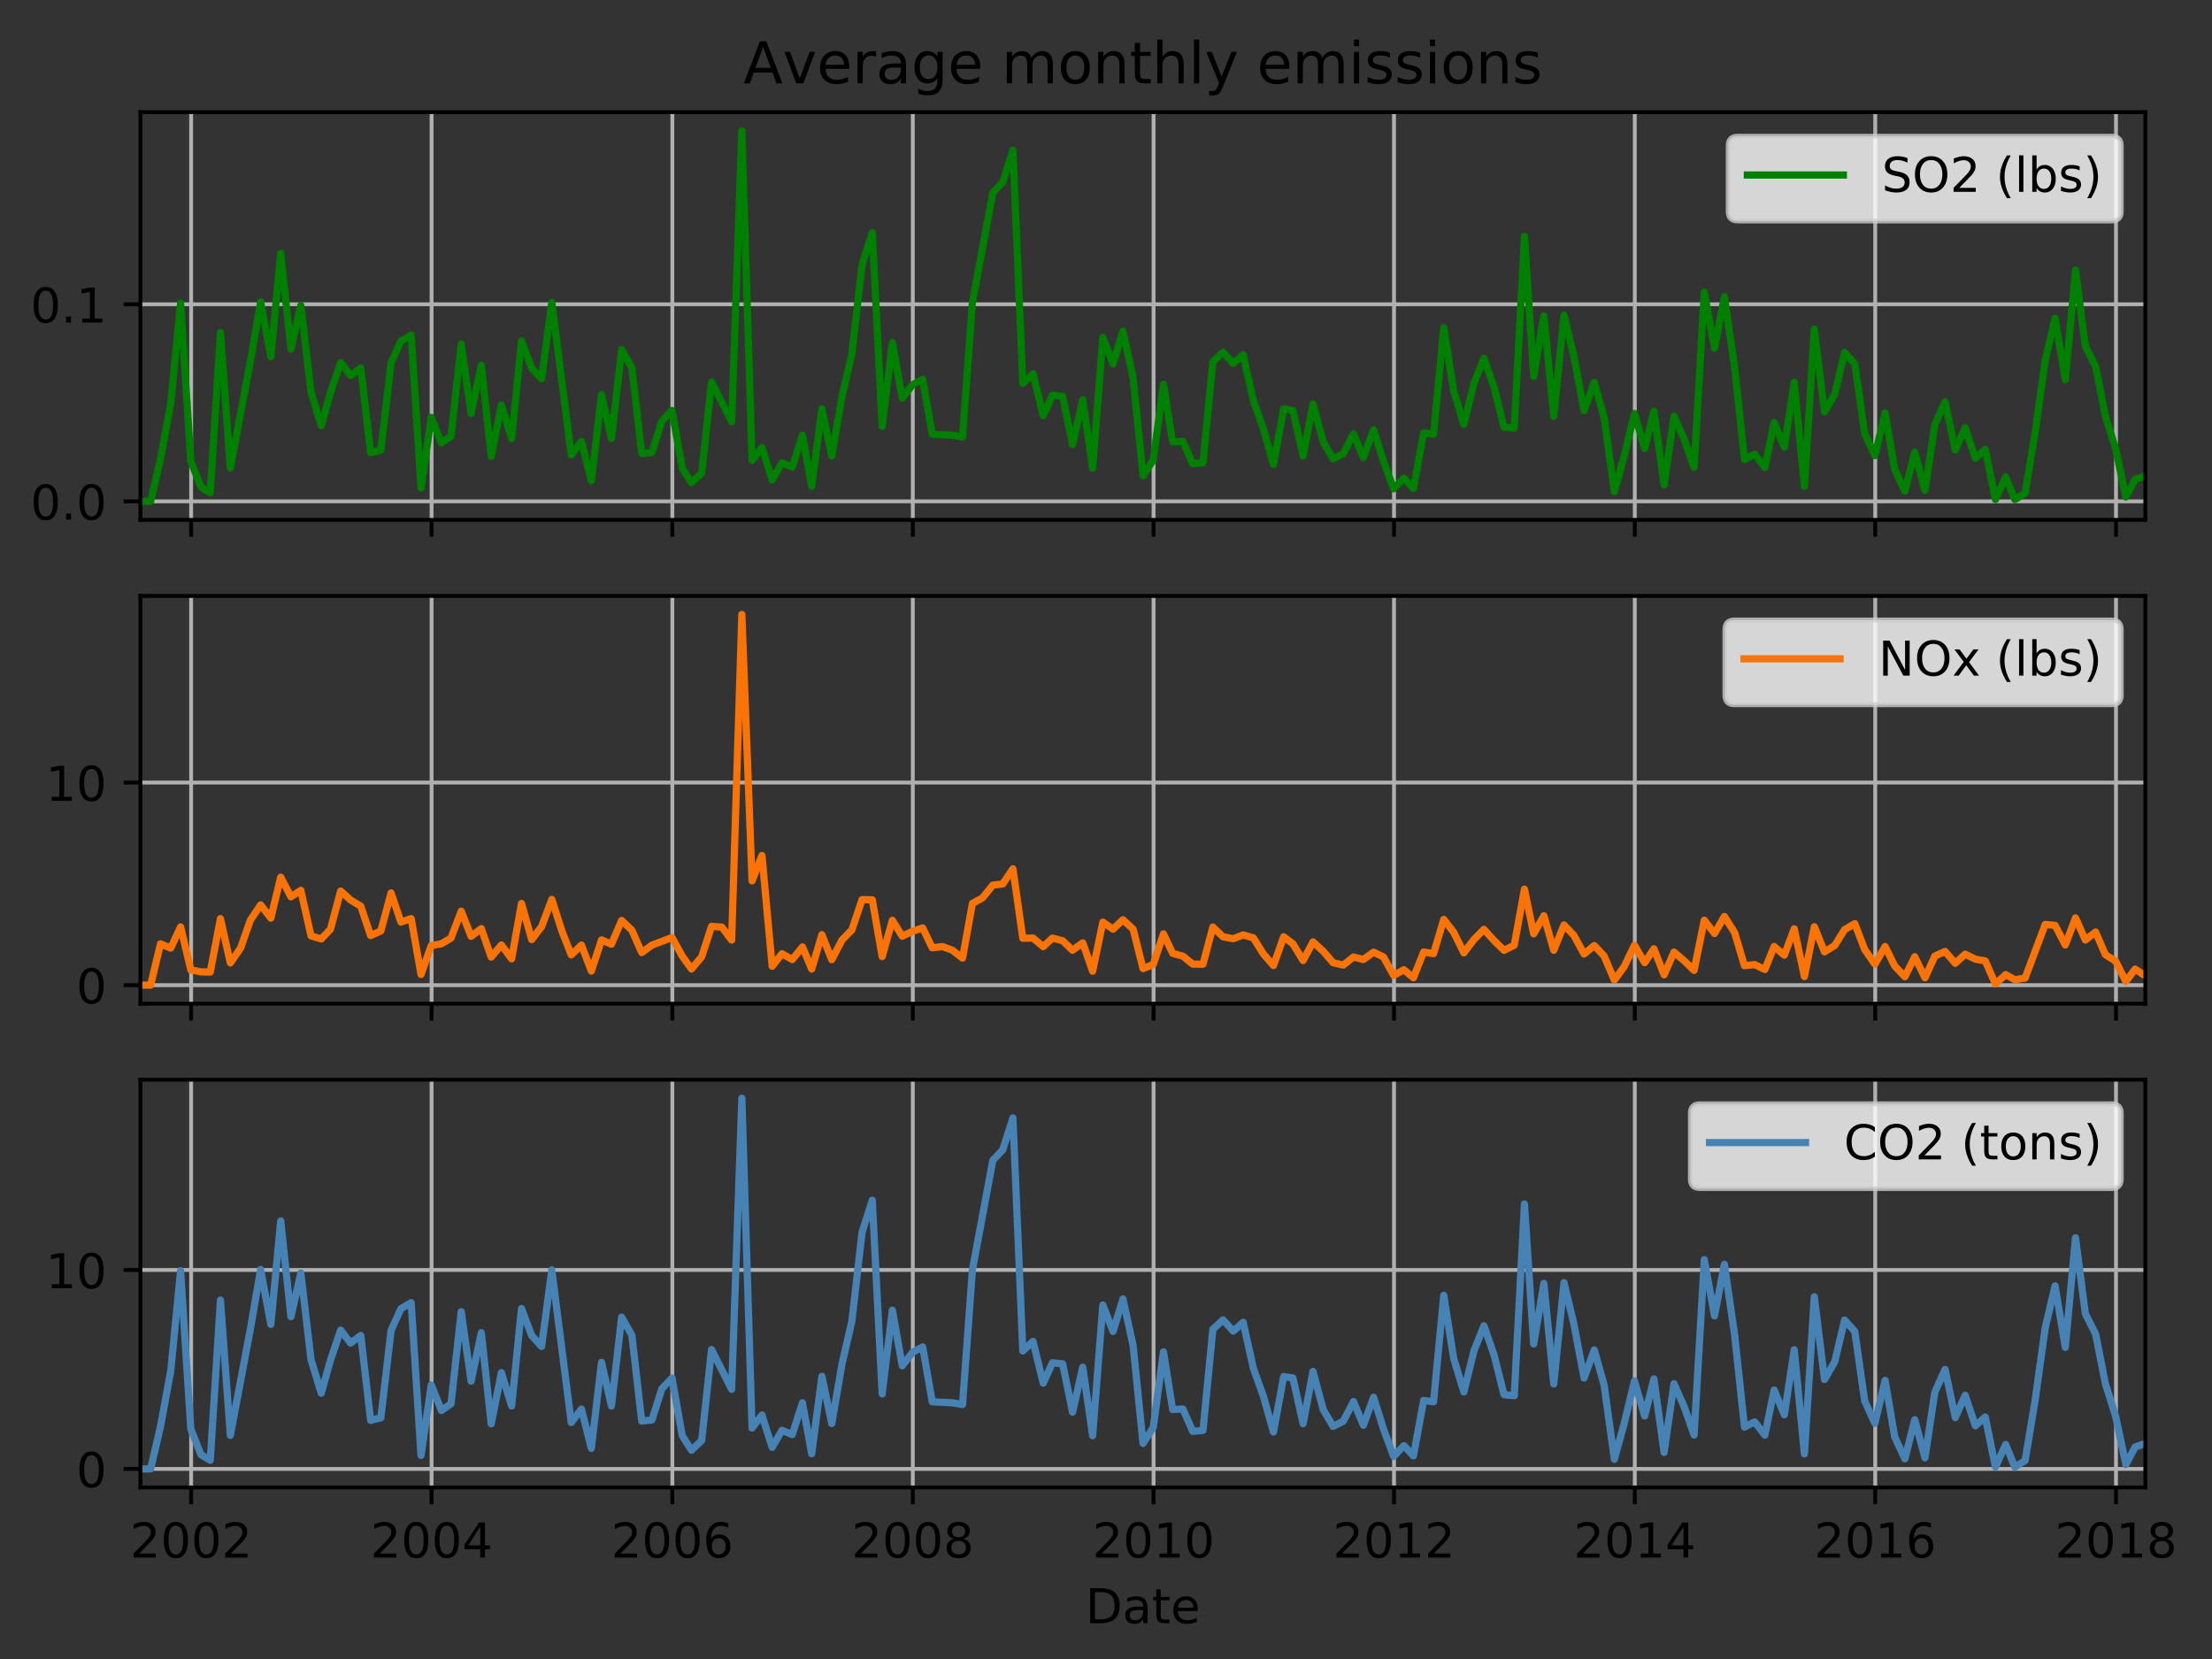 <?xml version="1.0" encoding="utf-8" standalone="no"?>
<!DOCTYPE svg PUBLIC "-//W3C//DTD SVG 1.1//EN"
  "http://www.w3.org/Graphics/SVG/1.1/DTD/svg11.dtd">
<!-- Created with matplotlib (http://matplotlib.org/) -->
<svg height="345.6pt" version="1.1" viewBox="0 0 460.8 345.6" width="460.8pt" xmlns="http://www.w3.org/2000/svg" xmlns:xlink="http://www.w3.org/1999/xlink">
 <rect x="0" y="0" width="460.8" height="345.6" fill="#333333" stroke="none"/>
 <defs>
  <style type="text/css">
*{stroke-linecap:butt;stroke-linejoin:round;}
  </style>
 </defs>
 <g id="figure_1">
  <g id="patch_1">
   <path d="M 0 345.6 
L 460.8 345.6 
L 460.8 0 
L 0 0 
z
" style="fill:none;"/>
  </g>
  <g id="axes_1">
   <g id="patch_2">
    <path d="M 29.25 108.305 
L 446.91 108.305 
L 446.91 23.365 
L 29.25 23.365 
z
" style="fill:none;"/>
   </g>
   <g id="matplotlib.axis_1">
    <g id="xtick_1">
     <g id="line2d_1">
      <path clip-path="url(#pac369feee2)" d="M 39.817 108.305 
L 39.817 23.365 
" style="fill:none;stroke:#b0b0b0;stroke-linecap:square;stroke-width:0.8;"/>
     </g>
     <g id="line2d_2">
      <defs>
       <path d="M 0 0 
L 0 3.5 
" id="m2f7d1d4720" style="stroke:#000000;stroke-width:0.8;"/>
      </defs>
      <g>
       <use style="stroke:#000000;stroke-width:0.8;" x="39.817" xlink:href="#m2f7d1d4720" y="108.305"/>
      </g>
     </g>
    </g>
    <g id="xtick_2">
     <g id="line2d_3">
      <path clip-path="url(#pac369feee2)" d="M 89.906 108.305 
L 89.906 23.365 
" style="fill:none;stroke:#b0b0b0;stroke-linecap:square;stroke-width:0.8;"/>
     </g>
     <g id="line2d_4">
      <g>
       <use style="stroke:#000000;stroke-width:0.8;" x="89.906" xlink:href="#m2f7d1d4720" y="108.305"/>
      </g>
     </g>
    </g>
    <g id="xtick_3">
     <g id="line2d_5">
      <path clip-path="url(#pac369feee2)" d="M 140.063 108.305 
L 140.063 23.365 
" style="fill:none;stroke:#b0b0b0;stroke-linecap:square;stroke-width:0.8;"/>
     </g>
     <g id="line2d_6">
      <g>
       <use style="stroke:#000000;stroke-width:0.8;" x="140.063" xlink:href="#m2f7d1d4720" y="108.305"/>
      </g>
     </g>
    </g>
    <g id="xtick_4">
     <g id="line2d_7">
      <path clip-path="url(#pac369feee2)" d="M 190.152 108.305 
L 190.152 23.365 
" style="fill:none;stroke:#b0b0b0;stroke-linecap:square;stroke-width:0.8;"/>
     </g>
     <g id="line2d_8">
      <g>
       <use style="stroke:#000000;stroke-width:0.8;" x="190.152" xlink:href="#m2f7d1d4720" y="108.305"/>
      </g>
     </g>
    </g>
    <g id="xtick_5">
     <g id="line2d_9">
      <path clip-path="url(#pac369feee2)" d="M 240.31 108.305 
L 240.31 23.365 
" style="fill:none;stroke:#b0b0b0;stroke-linecap:square;stroke-width:0.8;"/>
     </g>
     <g id="line2d_10">
      <g>
       <use style="stroke:#000000;stroke-width:0.8;" x="240.31" xlink:href="#m2f7d1d4720" y="108.305"/>
      </g>
     </g>
    </g>
    <g id="xtick_6">
     <g id="line2d_11">
      <path clip-path="url(#pac369feee2)" d="M 290.399 108.305 
L 290.399 23.365 
" style="fill:none;stroke:#b0b0b0;stroke-linecap:square;stroke-width:0.8;"/>
     </g>
     <g id="line2d_12">
      <g>
       <use style="stroke:#000000;stroke-width:0.8;" x="290.399" xlink:href="#m2f7d1d4720" y="108.305"/>
      </g>
     </g>
    </g>
    <g id="xtick_7">
     <g id="line2d_13">
      <path clip-path="url(#pac369feee2)" d="M 340.557 108.305 
L 340.557 23.365 
" style="fill:none;stroke:#b0b0b0;stroke-linecap:square;stroke-width:0.8;"/>
     </g>
     <g id="line2d_14">
      <g>
       <use style="stroke:#000000;stroke-width:0.8;" x="340.557" xlink:href="#m2f7d1d4720" y="108.305"/>
      </g>
     </g>
    </g>
    <g id="xtick_8">
     <g id="line2d_15">
      <path clip-path="url(#pac369feee2)" d="M 390.645 108.305 
L 390.645 23.365 
" style="fill:none;stroke:#b0b0b0;stroke-linecap:square;stroke-width:0.8;"/>
     </g>
     <g id="line2d_16">
      <g>
       <use style="stroke:#000000;stroke-width:0.8;" x="390.645" xlink:href="#m2f7d1d4720" y="108.305"/>
      </g>
     </g>
    </g>
    <g id="xtick_9">
     <g id="line2d_17">
      <path clip-path="url(#pac369feee2)" d="M 440.803 108.305 
L 440.803 23.365 
" style="fill:none;stroke:#b0b0b0;stroke-linecap:square;stroke-width:0.8;"/>
     </g>
     <g id="line2d_18">
      <g>
       <use style="stroke:#000000;stroke-width:0.8;" x="440.803" xlink:href="#m2f7d1d4720" y="108.305"/>
      </g>
     </g>
    </g>
   </g>
   <g id="matplotlib.axis_2">
    <g id="ytick_1">
     <g id="line2d_19">
      <path clip-path="url(#pac369feee2)" d="M 29.25 104.444 
L 446.91 104.444 
" style="fill:none;stroke:#b0b0b0;stroke-linecap:square;stroke-width:0.8;"/>
     </g>
     <g id="line2d_20">
      <defs>
       <path d="M 0 0 
L -3.5 0 
" id="m0fcddf0999" style="stroke:#000000;stroke-width:0.8;"/>
      </defs>
      <g>
       <use style="stroke:#000000;stroke-width:0.8;" x="29.25" xlink:href="#m0fcddf0999" y="104.444"/>
      </g>
     </g>
     <g id="text_1">
      <!-- 0.0 -->
      <defs>
       <path d="M 31.781 66.406 
Q 24.172 66.406 20.328 58.906 
Q 16.5 51.422 16.5 36.375 
Q 16.5 21.391 20.328 13.891 
Q 24.172 6.391 31.781 6.391 
Q 39.453 6.391 43.281 13.891 
Q 47.125 21.391 47.125 36.375 
Q 47.125 51.422 43.281 58.906 
Q 39.453 66.406 31.781 66.406 
z
M 31.781 74.219 
Q 44.047 74.219 50.516 64.516 
Q 56.984 54.828 56.984 36.375 
Q 56.984 17.969 50.516 8.266 
Q 44.047 -1.422 31.781 -1.422 
Q 19.531 -1.422 13.062 8.266 
Q 6.594 17.969 6.594 36.375 
Q 6.594 54.828 13.062 64.516 
Q 19.531 74.219 31.781 74.219 
z
" id="DejaVuSans-30"/>
       <path d="M 10.688 12.406 
L 21 12.406 
L 21 0 
L 10.688 0 
z
" id="DejaVuSans-2e"/>
      </defs>
      <g transform="translate(6.347 108.243)scale(0.1 -0.1)">
       <use xlink:href="#DejaVuSans-30"/>
       <use x="63.623" xlink:href="#DejaVuSans-2e"/>
       <use x="95.41" xlink:href="#DejaVuSans-30"/>
      </g>
     </g>
    </g>
    <g id="ytick_2">
     <g id="line2d_21">
      <path clip-path="url(#pac369feee2)" d="M 29.25 63.39 
L 446.91 63.39 
" style="fill:none;stroke:#b0b0b0;stroke-linecap:square;stroke-width:0.8;"/>
     </g>
     <g id="line2d_22">
      <g>
       <use style="stroke:#000000;stroke-width:0.8;" x="29.25" xlink:href="#m0fcddf0999" y="63.39"/>
      </g>
     </g>
     <g id="text_2">
      <!-- 0.1 -->
      <defs>
       <path d="M 12.406 8.297 
L 28.516 8.297 
L 28.516 63.922 
L 10.984 60.406 
L 10.984 69.391 
L 28.422 72.906 
L 38.281 72.906 
L 38.281 8.297 
L 54.391 8.297 
L 54.391 0 
L 12.406 0 
z
" id="DejaVuSans-31"/>
      </defs>
      <g transform="translate(6.347 67.19)scale(0.1 -0.1)">
       <use xlink:href="#DejaVuSans-30"/>
       <use x="63.623" xlink:href="#DejaVuSans-2e"/>
       <use x="95.41" xlink:href="#DejaVuSans-31"/>
      </g>
     </g>
    </g>
   </g>
   <g id="line2d_23">
    <path clip-path="url(#pac369feee2)" d="M 29.25 104.444 
L 31.377 104.444 
L 33.436 95.592 
L 35.563 84.049 
L 37.621 63.154 
L 39.748 96.109 
L 41.875 101.473 
L 43.797 102.656 
L 45.924 69.271 
L 47.982 97.452 
L 52.168 75.232 
L 54.295 62.887 
L 56.422 74.349 
L 58.48 52.767 
L 60.607 72.735 
L 62.666 63.632 
L 64.793 81.677 
L 66.92 88.677 
L 68.841 81.789 
L 70.968 75.521 
L 73.027 78.231 
L 75.154 76.642 
L 77.212 94.318 
L 79.339 93.787 
L 81.466 75.587 
L 83.525 71.056 
L 85.652 69.807 
L 87.71 101.642 
L 89.837 86.939 
L 91.964 92.275 
L 93.954 90.861 
L 96.081 71.679 
L 98.14 86.153 
L 100.267 76.071 
L 102.325 95.064 
L 104.452 84.382 
L 106.579 91.331 
L 108.638 71.037 
L 110.765 76.661 
L 112.823 78.926 
L 114.95 62.986 
L 118.999 94.783 
L 121.126 91.973 
L 123.184 100.157 
L 125.311 82.235 
L 127.37 91.344 
L 129.497 72.828 
L 131.624 76.596 
L 133.682 94.477 
L 135.809 94.248 
L 137.868 87.758 
L 139.995 85.512 
L 142.122 97.525 
L 144.043 100.54 
L 146.17 98.529 
L 148.229 79.572 
L 152.414 87.871 
L 154.541 27.226 
L 156.668 95.928 
L 158.727 93.226 
L 160.854 99.954 
L 162.912 96.406 
L 165.039 97.291 
L 167.166 90.67 
L 169.088 101.293 
L 171.215 85.148 
L 173.273 94.993 
L 175.4 82.614 
L 177.459 73.661 
L 179.586 55.137 
L 181.713 48.461 
L 183.771 88.809 
L 185.898 71.371 
L 187.957 82.96 
L 190.084 80.168 
L 192.211 79.019 
L 194.201 90.46 
L 198.386 90.66 
L 200.513 91.031 
L 202.572 62.98 
L 206.826 40.147 
L 208.884 37.971 
L 211.011 31.311 
L 213.07 79.874 
L 215.197 77.858 
L 217.324 86.579 
L 219.245 82.332 
L 221.372 82.555 
L 223.431 92.619 
L 225.558 83.248 
L 227.616 97.522 
L 229.743 70.299 
L 231.87 75.792 
L 233.929 69.018 
L 236.056 78.804 
L 238.114 99.132 
L 240.241 95.815 
L 242.368 80.062 
L 244.29 92.082 
L 246.417 91.946 
L 248.475 96.62 
L 250.602 96.416 
L 252.661 75.354 
L 254.788 73.387 
L 256.915 75.732 
L 258.973 73.901 
L 261.1 83.493 
L 263.159 89.224 
L 265.286 96.761 
L 267.413 85.193 
L 269.334 85.491 
L 271.461 95.023 
L 273.52 84.137 
L 275.647 92.075 
L 277.705 95.593 
L 279.832 94.484 
L 281.959 90.398 
L 284.018 95.333 
L 286.145 89.518 
L 288.203 96.11 
L 290.33 101.836 
L 292.457 99.593 
L 294.447 101.728 
L 296.574 90.169 
L 298.633 90.454 
L 300.76 68.263 
L 302.818 81.375 
L 304.945 88.404 
L 307.072 79.772 
L 309.131 74.625 
L 311.258 80.768 
L 313.316 88.977 
L 315.443 89.189 
L 317.57 49.234 
L 319.492 78.419 
L 321.619 65.795 
L 323.677 86.743 
L 325.804 65.638 
L 327.863 74.222 
L 329.99 85.52 
L 332.117 79.646 
L 334.175 87.03 
L 336.302 102.425 
L 338.361 94.919 
L 340.488 86.126 
L 342.615 93.416 
L 344.536 85.683 
L 346.663 101.008 
L 348.722 86.684 
L 350.849 91.512 
L 352.907 97.371 
L 355.034 60.851 
L 357.161 72.548 
L 359.22 61.797 
L 361.347 76.456 
L 363.405 95.733 
L 365.532 94.645 
L 367.659 97.395 
L 369.581 88.006 
L 371.708 93.161 
L 373.766 79.602 
L 375.893 101.314 
L 377.952 68.564 
L 380.079 85.811 
L 382.206 82.137 
L 384.264 73.421 
L 386.391 75.813 
L 388.45 90.312 
L 390.577 94.924 
L 392.704 85.996 
L 394.694 97.75 
L 396.821 102.335 
L 398.879 94.193 
L 401.006 102.138 
L 403.065 88.435 
L 405.192 83.707 
L 407.319 93.749 
L 409.377 89.096 
L 411.504 95.455 
L 413.563 93.608 
L 415.69 104.05 
L 417.817 99.353 
L 419.738 104.069 
L 421.865 102.694 
L 423.924 90.337 
L 426.051 75.073 
L 428.109 66.297 
L 430.236 79.115 
L 432.363 56.278 
L 434.422 72.129 
L 436.549 76.329 
L 438.607 86.768 
L 440.734 93.504 
L 442.861 103.53 
L 444.783 99.879 
L 446.91 99.14 
L 446.91 99.14 
" style="fill:none;stroke:#008000;stroke-linecap:square;stroke-width:1.5;"/>
   </g>
   <g id="patch_3">
    <path d="M 29.25 108.305 
L 29.25 23.365 
" style="fill:none;stroke:#000000;stroke-linecap:square;stroke-linejoin:miter;stroke-width:0.8;"/>
   </g>
   <g id="patch_4">
    <path d="M 446.91 108.305 
L 446.91 23.365 
" style="fill:none;stroke:#000000;stroke-linecap:square;stroke-linejoin:miter;stroke-width:0.8;"/>
   </g>
   <g id="patch_5">
    <path d="M 29.25 108.305 
L 446.91 108.305 
" style="fill:none;stroke:#000000;stroke-linecap:square;stroke-linejoin:miter;stroke-width:0.8;"/>
   </g>
   <g id="patch_6">
    <path d="M 29.25 23.365 
L 446.91 23.365 
" style="fill:none;stroke:#000000;stroke-linecap:square;stroke-linejoin:miter;stroke-width:0.8;"/>
   </g>
   <g id="text_3">
    <!-- Average monthly emissions -->
    <defs>
     <path d="M 34.188 63.188 
L 20.797 26.906 
L 47.609 26.906 
z
M 28.609 72.906 
L 39.797 72.906 
L 67.578 0 
L 57.328 0 
L 50.688 18.703 
L 17.828 18.703 
L 11.188 0 
L 0.781 0 
z
" id="DejaVuSans-41"/>
     <path d="M 2.984 54.688 
L 12.5 54.688 
L 29.594 8.797 
L 46.688 54.688 
L 56.203 54.688 
L 35.688 0 
L 23.484 0 
z
" id="DejaVuSans-76"/>
     <path d="M 56.203 29.594 
L 56.203 25.203 
L 14.891 25.203 
Q 15.484 15.922 20.484 11.062 
Q 25.484 6.203 34.422 6.203 
Q 39.594 6.203 44.453 7.469 
Q 49.312 8.734 54.109 11.281 
L 54.109 2.781 
Q 49.266 0.734 44.188 -0.344 
Q 39.109 -1.422 33.891 -1.422 
Q 20.797 -1.422 13.156 6.188 
Q 5.516 13.812 5.516 26.812 
Q 5.516 40.234 12.766 48.109 
Q 20.016 56 32.328 56 
Q 43.359 56 49.781 48.891 
Q 56.203 41.797 56.203 29.594 
z
M 47.219 32.234 
Q 47.125 39.594 43.094 43.984 
Q 39.062 48.391 32.422 48.391 
Q 24.906 48.391 20.391 44.141 
Q 15.875 39.891 15.188 32.172 
z
" id="DejaVuSans-65"/>
     <path d="M 41.109 46.297 
Q 39.594 47.172 37.812 47.578 
Q 36.031 48 33.891 48 
Q 26.266 48 22.188 43.047 
Q 18.109 38.094 18.109 28.812 
L 18.109 0 
L 9.078 0 
L 9.078 54.688 
L 18.109 54.688 
L 18.109 46.188 
Q 20.953 51.172 25.484 53.578 
Q 30.031 56 36.531 56 
Q 37.453 56 38.578 55.875 
Q 39.703 55.766 41.062 55.516 
z
" id="DejaVuSans-72"/>
     <path d="M 34.281 27.484 
Q 23.391 27.484 19.188 25 
Q 14.984 22.516 14.984 16.5 
Q 14.984 11.719 18.141 8.906 
Q 21.297 6.109 26.703 6.109 
Q 34.188 6.109 38.703 11.406 
Q 43.219 16.703 43.219 25.484 
L 43.219 27.484 
z
M 52.203 31.203 
L 52.203 0 
L 43.219 0 
L 43.219 8.297 
Q 40.141 3.328 35.547 0.953 
Q 30.953 -1.422 24.312 -1.422 
Q 15.922 -1.422 10.953 3.297 
Q 6 8.016 6 15.922 
Q 6 25.141 12.172 29.828 
Q 18.359 34.516 30.609 34.516 
L 43.219 34.516 
L 43.219 35.406 
Q 43.219 41.609 39.141 45 
Q 35.062 48.391 27.688 48.391 
Q 23 48.391 18.547 47.266 
Q 14.109 46.141 10.016 43.891 
L 10.016 52.203 
Q 14.938 54.109 19.578 55.047 
Q 24.219 56 28.609 56 
Q 40.484 56 46.344 49.844 
Q 52.203 43.703 52.203 31.203 
z
" id="DejaVuSans-61"/>
     <path d="M 45.406 27.984 
Q 45.406 37.75 41.375 43.109 
Q 37.359 48.484 30.078 48.484 
Q 22.859 48.484 18.828 43.109 
Q 14.797 37.75 14.797 27.984 
Q 14.797 18.266 18.828 12.891 
Q 22.859 7.516 30.078 7.516 
Q 37.359 7.516 41.375 12.891 
Q 45.406 18.266 45.406 27.984 
z
M 54.391 6.781 
Q 54.391 -7.172 48.188 -13.984 
Q 42 -20.797 29.203 -20.797 
Q 24.469 -20.797 20.266 -20.094 
Q 16.062 -19.391 12.109 -17.922 
L 12.109 -9.188 
Q 16.062 -11.328 19.922 -12.344 
Q 23.781 -13.375 27.781 -13.375 
Q 36.625 -13.375 41.016 -8.766 
Q 45.406 -4.156 45.406 5.172 
L 45.406 9.625 
Q 42.625 4.781 38.281 2.391 
Q 33.938 0 27.875 0 
Q 17.828 0 11.672 7.656 
Q 5.516 15.328 5.516 27.984 
Q 5.516 40.672 11.672 48.328 
Q 17.828 56 27.875 56 
Q 33.938 56 38.281 53.609 
Q 42.625 51.219 45.406 46.391 
L 45.406 54.688 
L 54.391 54.688 
z
" id="DejaVuSans-67"/>
     <path id="DejaVuSans-20"/>
     <path d="M 52 44.188 
Q 55.375 50.25 60.062 53.125 
Q 64.75 56 71.094 56 
Q 79.641 56 84.281 50.016 
Q 88.922 44.047 88.922 33.016 
L 88.922 0 
L 79.891 0 
L 79.891 32.719 
Q 79.891 40.578 77.094 44.375 
Q 74.312 48.188 68.609 48.188 
Q 61.625 48.188 57.562 43.547 
Q 53.516 38.922 53.516 30.906 
L 53.516 0 
L 44.484 0 
L 44.484 32.719 
Q 44.484 40.625 41.703 44.406 
Q 38.922 48.188 33.109 48.188 
Q 26.219 48.188 22.156 43.531 
Q 18.109 38.875 18.109 30.906 
L 18.109 0 
L 9.078 0 
L 9.078 54.688 
L 18.109 54.688 
L 18.109 46.188 
Q 21.188 51.219 25.484 53.609 
Q 29.781 56 35.688 56 
Q 41.656 56 45.828 52.969 
Q 50 49.953 52 44.188 
z
" id="DejaVuSans-6d"/>
     <path d="M 30.609 48.391 
Q 23.391 48.391 19.188 42.75 
Q 14.984 37.109 14.984 27.297 
Q 14.984 17.484 19.156 11.844 
Q 23.344 6.203 30.609 6.203 
Q 37.797 6.203 41.984 11.859 
Q 46.188 17.531 46.188 27.297 
Q 46.188 37.016 41.984 42.703 
Q 37.797 48.391 30.609 48.391 
z
M 30.609 56 
Q 42.328 56 49.016 48.375 
Q 55.719 40.766 55.719 27.297 
Q 55.719 13.875 49.016 6.219 
Q 42.328 -1.422 30.609 -1.422 
Q 18.844 -1.422 12.172 6.219 
Q 5.516 13.875 5.516 27.297 
Q 5.516 40.766 12.172 48.375 
Q 18.844 56 30.609 56 
z
" id="DejaVuSans-6f"/>
     <path d="M 54.891 33.016 
L 54.891 0 
L 45.906 0 
L 45.906 32.719 
Q 45.906 40.484 42.875 44.328 
Q 39.844 48.188 33.797 48.188 
Q 26.516 48.188 22.312 43.547 
Q 18.109 38.922 18.109 30.906 
L 18.109 0 
L 9.078 0 
L 9.078 54.688 
L 18.109 54.688 
L 18.109 46.188 
Q 21.344 51.125 25.703 53.562 
Q 30.078 56 35.797 56 
Q 45.219 56 50.047 50.172 
Q 54.891 44.344 54.891 33.016 
z
" id="DejaVuSans-6e"/>
     <path d="M 18.312 70.219 
L 18.312 54.688 
L 36.812 54.688 
L 36.812 47.703 
L 18.312 47.703 
L 18.312 18.016 
Q 18.312 11.328 20.141 9.422 
Q 21.969 7.516 27.594 7.516 
L 36.812 7.516 
L 36.812 0 
L 27.594 0 
Q 17.188 0 13.234 3.875 
Q 9.281 7.766 9.281 18.016 
L 9.281 47.703 
L 2.688 47.703 
L 2.688 54.688 
L 9.281 54.688 
L 9.281 70.219 
z
" id="DejaVuSans-74"/>
     <path d="M 54.891 33.016 
L 54.891 0 
L 45.906 0 
L 45.906 32.719 
Q 45.906 40.484 42.875 44.328 
Q 39.844 48.188 33.797 48.188 
Q 26.516 48.188 22.312 43.547 
Q 18.109 38.922 18.109 30.906 
L 18.109 0 
L 9.078 0 
L 9.078 75.984 
L 18.109 75.984 
L 18.109 46.188 
Q 21.344 51.125 25.703 53.562 
Q 30.078 56 35.797 56 
Q 45.219 56 50.047 50.172 
Q 54.891 44.344 54.891 33.016 
z
" id="DejaVuSans-68"/>
     <path d="M 9.422 75.984 
L 18.406 75.984 
L 18.406 0 
L 9.422 0 
z
" id="DejaVuSans-6c"/>
     <path d="M 32.172 -5.078 
Q 28.375 -14.844 24.75 -17.812 
Q 21.141 -20.797 15.094 -20.797 
L 7.906 -20.797 
L 7.906 -13.281 
L 13.188 -13.281 
Q 16.891 -13.281 18.938 -11.516 
Q 21 -9.766 23.484 -3.219 
L 25.094 0.875 
L 2.984 54.688 
L 12.5 54.688 
L 29.594 11.922 
L 46.688 54.688 
L 56.203 54.688 
z
" id="DejaVuSans-79"/>
     <path d="M 9.422 54.688 
L 18.406 54.688 
L 18.406 0 
L 9.422 0 
z
M 9.422 75.984 
L 18.406 75.984 
L 18.406 64.594 
L 9.422 64.594 
z
" id="DejaVuSans-69"/>
     <path d="M 44.281 53.078 
L 44.281 44.578 
Q 40.484 46.531 36.375 47.5 
Q 32.281 48.484 27.875 48.484 
Q 21.188 48.484 17.844 46.438 
Q 14.5 44.391 14.5 40.281 
Q 14.5 37.156 16.891 35.375 
Q 19.281 33.594 26.516 31.984 
L 29.594 31.297 
Q 39.156 29.25 43.188 25.516 
Q 47.219 21.781 47.219 15.094 
Q 47.219 7.469 41.188 3.016 
Q 35.156 -1.422 24.609 -1.422 
Q 20.219 -1.422 15.453 -0.562 
Q 10.688 0.297 5.422 2 
L 5.422 11.281 
Q 10.406 8.688 15.234 7.391 
Q 20.062 6.109 24.812 6.109 
Q 31.156 6.109 34.562 8.281 
Q 37.984 10.453 37.984 14.406 
Q 37.984 18.062 35.516 20.016 
Q 33.062 21.969 24.703 23.781 
L 21.578 24.516 
Q 13.234 26.266 9.516 29.906 
Q 5.812 33.547 5.812 39.891 
Q 5.812 47.609 11.281 51.797 
Q 16.75 56 26.812 56 
Q 31.781 56 36.172 55.266 
Q 40.578 54.547 44.281 53.078 
z
" id="DejaVuSans-73"/>
    </defs>
    <g transform="translate(154.868 17.365)scale(0.12 -0.12)">
     <use xlink:href="#DejaVuSans-41"/>
     <use x="68.33" xlink:href="#DejaVuSans-76"/>
     <use x="127.51" xlink:href="#DejaVuSans-65"/>
     <use x="189.033" xlink:href="#DejaVuSans-72"/>
     <use x="230.146" xlink:href="#DejaVuSans-61"/>
     <use x="291.426" xlink:href="#DejaVuSans-67"/>
     <use x="354.902" xlink:href="#DejaVuSans-65"/>
     <use x="416.426" xlink:href="#DejaVuSans-20"/>
     <use x="448.213" xlink:href="#DejaVuSans-6d"/>
     <use x="545.625" xlink:href="#DejaVuSans-6f"/>
     <use x="606.807" xlink:href="#DejaVuSans-6e"/>
     <use x="670.186" xlink:href="#DejaVuSans-74"/>
     <use x="709.395" xlink:href="#DejaVuSans-68"/>
     <use x="772.773" xlink:href="#DejaVuSans-6c"/>
     <use x="800.557" xlink:href="#DejaVuSans-79"/>
     <use x="859.736" xlink:href="#DejaVuSans-20"/>
     <use x="891.523" xlink:href="#DejaVuSans-65"/>
     <use x="953.047" xlink:href="#DejaVuSans-6d"/>
     <use x="1050.459" xlink:href="#DejaVuSans-69"/>
     <use x="1078.242" xlink:href="#DejaVuSans-73"/>
     <use x="1130.342" xlink:href="#DejaVuSans-73"/>
     <use x="1182.441" xlink:href="#DejaVuSans-69"/>
     <use x="1210.225" xlink:href="#DejaVuSans-6f"/>
     <use x="1271.406" xlink:href="#DejaVuSans-6e"/>
     <use x="1334.785" xlink:href="#DejaVuSans-73"/>
    </g>
   </g>
   <g id="legend_1">
    <g id="patch_7">
     <path d="M 362.01 46.043 
L 439.91 46.043 
Q 441.91 46.043 441.91 44.043 
L 441.91 30.365 
Q 441.91 28.365 439.91 28.365 
L 362.01 28.365 
Q 360.01 28.365 360.01 30.365 
L 360.01 44.043 
Q 360.01 46.043 362.01 46.043 
z
" style="fill:#ffffff;opacity:0.8;stroke:#cccccc;stroke-linejoin:miter;"/>
    </g>
    <g id="line2d_24">
     <path d="M 364.01 36.463 
L 384.01 36.463 
" style="fill:none;stroke:#008000;stroke-linecap:square;stroke-width:1.5;"/>
    </g>
    <g id="line2d_25"/>
    <g id="text_4">
     <!-- SO2 (lbs) -->
     <defs>
      <path d="M 53.516 70.516 
L 53.516 60.891 
Q 47.906 63.578 42.922 64.891 
Q 37.938 66.219 33.297 66.219 
Q 25.25 66.219 20.875 63.094 
Q 16.5 59.969 16.5 54.203 
Q 16.5 49.359 19.406 46.891 
Q 22.312 44.438 30.422 42.922 
L 36.375 41.703 
Q 47.406 39.594 52.656 34.297 
Q 57.906 29 57.906 20.125 
Q 57.906 9.516 50.797 4.047 
Q 43.703 -1.422 29.984 -1.422 
Q 24.812 -1.422 18.969 -0.25 
Q 13.141 0.922 6.891 3.219 
L 6.891 13.375 
Q 12.891 10.016 18.656 8.297 
Q 24.422 6.594 29.984 6.594 
Q 38.422 6.594 43.016 9.906 
Q 47.609 13.234 47.609 19.391 
Q 47.609 24.75 44.312 27.781 
Q 41.016 30.812 33.5 32.328 
L 27.484 33.5 
Q 16.453 35.688 11.516 40.375 
Q 6.594 45.062 6.594 53.422 
Q 6.594 63.094 13.406 68.656 
Q 20.219 74.219 32.172 74.219 
Q 37.312 74.219 42.625 73.281 
Q 47.953 72.359 53.516 70.516 
z
" id="DejaVuSans-53"/>
      <path d="M 39.406 66.219 
Q 28.656 66.219 22.328 58.203 
Q 16.016 50.203 16.016 36.375 
Q 16.016 22.609 22.328 14.594 
Q 28.656 6.594 39.406 6.594 
Q 50.141 6.594 56.422 14.594 
Q 62.703 22.609 62.703 36.375 
Q 62.703 50.203 56.422 58.203 
Q 50.141 66.219 39.406 66.219 
z
M 39.406 74.219 
Q 54.734 74.219 63.906 63.938 
Q 73.094 53.656 73.094 36.375 
Q 73.094 19.141 63.906 8.859 
Q 54.734 -1.422 39.406 -1.422 
Q 24.031 -1.422 14.812 8.828 
Q 5.609 19.094 5.609 36.375 
Q 5.609 53.656 14.812 63.938 
Q 24.031 74.219 39.406 74.219 
z
" id="DejaVuSans-4f"/>
      <path d="M 19.188 8.297 
L 53.609 8.297 
L 53.609 0 
L 7.328 0 
L 7.328 8.297 
Q 12.938 14.109 22.625 23.891 
Q 32.328 33.688 34.812 36.531 
Q 39.547 41.844 41.422 45.531 
Q 43.312 49.219 43.312 52.781 
Q 43.312 58.594 39.234 62.25 
Q 35.156 65.922 28.609 65.922 
Q 23.969 65.922 18.812 64.312 
Q 13.672 62.703 7.812 59.422 
L 7.812 69.391 
Q 13.766 71.781 18.938 73 
Q 24.125 74.219 28.422 74.219 
Q 39.75 74.219 46.484 68.547 
Q 53.219 62.891 53.219 53.422 
Q 53.219 48.922 51.531 44.891 
Q 49.859 40.875 45.406 35.406 
Q 44.188 33.984 37.641 27.219 
Q 31.109 20.453 19.188 8.297 
z
" id="DejaVuSans-32"/>
      <path d="M 31 75.875 
Q 24.469 64.656 21.281 53.656 
Q 18.109 42.672 18.109 31.391 
Q 18.109 20.125 21.312 9.062 
Q 24.516 -2 31 -13.188 
L 23.188 -13.188 
Q 15.875 -1.703 12.234 9.375 
Q 8.594 20.453 8.594 31.391 
Q 8.594 42.281 12.203 53.312 
Q 15.828 64.359 23.188 75.875 
z
" id="DejaVuSans-28"/>
      <path d="M 48.688 27.297 
Q 48.688 37.203 44.609 42.844 
Q 40.531 48.484 33.406 48.484 
Q 26.266 48.484 22.188 42.844 
Q 18.109 37.203 18.109 27.297 
Q 18.109 17.391 22.188 11.75 
Q 26.266 6.109 33.406 6.109 
Q 40.531 6.109 44.609 11.75 
Q 48.688 17.391 48.688 27.297 
z
M 18.109 46.391 
Q 20.953 51.266 25.266 53.625 
Q 29.594 56 35.594 56 
Q 45.562 56 51.781 48.094 
Q 58.016 40.188 58.016 27.297 
Q 58.016 14.406 51.781 6.484 
Q 45.562 -1.422 35.594 -1.422 
Q 29.594 -1.422 25.266 0.953 
Q 20.953 3.328 18.109 8.203 
L 18.109 0 
L 9.078 0 
L 9.078 75.984 
L 18.109 75.984 
z
" id="DejaVuSans-62"/>
      <path d="M 8.016 75.875 
L 15.828 75.875 
Q 23.141 64.359 26.781 53.312 
Q 30.422 42.281 30.422 31.391 
Q 30.422 20.453 26.781 9.375 
Q 23.141 -1.703 15.828 -13.188 
L 8.016 -13.188 
Q 14.5 -2 17.703 9.062 
Q 20.906 20.125 20.906 31.391 
Q 20.906 42.672 17.703 53.656 
Q 14.5 64.656 8.016 75.875 
z
" id="DejaVuSans-29"/>
     </defs>
     <g transform="translate(392.01 39.963)scale(0.1 -0.1)">
      <use xlink:href="#DejaVuSans-53"/>
      <use x="63.477" xlink:href="#DejaVuSans-4f"/>
      <use x="142.188" xlink:href="#DejaVuSans-32"/>
      <use x="205.811" xlink:href="#DejaVuSans-20"/>
      <use x="237.598" xlink:href="#DejaVuSans-28"/>
      <use x="276.611" xlink:href="#DejaVuSans-6c"/>
      <use x="304.395" xlink:href="#DejaVuSans-62"/>
      <use x="367.871" xlink:href="#DejaVuSans-73"/>
      <use x="419.971" xlink:href="#DejaVuSans-29"/>
     </g>
    </g>
   </g>
  </g>
  <g id="axes_2">
   <g id="patch_8">
    <path d="M 29.25 209.084 
L 446.91 209.084 
L 446.91 124.145 
L 29.25 124.145 
z
" style="fill:none;"/>
   </g>
   <g id="matplotlib.axis_3">
    <g id="xtick_10">
     <g id="line2d_26">
      <path clip-path="url(#pa3178cdf2a)" d="M 39.817 209.084 
L 39.817 124.145 
" style="fill:none;stroke:#b0b0b0;stroke-linecap:square;stroke-width:0.8;"/>
     </g>
     <g id="line2d_27">
      <g>
       <use style="stroke:#000000;stroke-width:0.8;" x="39.817" xlink:href="#m2f7d1d4720" y="209.084"/>
      </g>
     </g>
    </g>
    <g id="xtick_11">
     <g id="line2d_28">
      <path clip-path="url(#pa3178cdf2a)" d="M 89.906 209.084 
L 89.906 124.145 
" style="fill:none;stroke:#b0b0b0;stroke-linecap:square;stroke-width:0.8;"/>
     </g>
     <g id="line2d_29">
      <g>
       <use style="stroke:#000000;stroke-width:0.8;" x="89.906" xlink:href="#m2f7d1d4720" y="209.084"/>
      </g>
     </g>
    </g>
    <g id="xtick_12">
     <g id="line2d_30">
      <path clip-path="url(#pa3178cdf2a)" d="M 140.063 209.084 
L 140.063 124.145 
" style="fill:none;stroke:#b0b0b0;stroke-linecap:square;stroke-width:0.8;"/>
     </g>
     <g id="line2d_31">
      <g>
       <use style="stroke:#000000;stroke-width:0.8;" x="140.063" xlink:href="#m2f7d1d4720" y="209.084"/>
      </g>
     </g>
    </g>
    <g id="xtick_13">
     <g id="line2d_32">
      <path clip-path="url(#pa3178cdf2a)" d="M 190.152 209.084 
L 190.152 124.145 
" style="fill:none;stroke:#b0b0b0;stroke-linecap:square;stroke-width:0.8;"/>
     </g>
     <g id="line2d_33">
      <g>
       <use style="stroke:#000000;stroke-width:0.8;" x="190.152" xlink:href="#m2f7d1d4720" y="209.084"/>
      </g>
     </g>
    </g>
    <g id="xtick_14">
     <g id="line2d_34">
      <path clip-path="url(#pa3178cdf2a)" d="M 240.31 209.084 
L 240.31 124.145 
" style="fill:none;stroke:#b0b0b0;stroke-linecap:square;stroke-width:0.8;"/>
     </g>
     <g id="line2d_35">
      <g>
       <use style="stroke:#000000;stroke-width:0.8;" x="240.31" xlink:href="#m2f7d1d4720" y="209.084"/>
      </g>
     </g>
    </g>
    <g id="xtick_15">
     <g id="line2d_36">
      <path clip-path="url(#pa3178cdf2a)" d="M 290.399 209.084 
L 290.399 124.145 
" style="fill:none;stroke:#b0b0b0;stroke-linecap:square;stroke-width:0.8;"/>
     </g>
     <g id="line2d_37">
      <g>
       <use style="stroke:#000000;stroke-width:0.8;" x="290.399" xlink:href="#m2f7d1d4720" y="209.084"/>
      </g>
     </g>
    </g>
    <g id="xtick_16">
     <g id="line2d_38">
      <path clip-path="url(#pa3178cdf2a)" d="M 340.557 209.084 
L 340.557 124.145 
" style="fill:none;stroke:#b0b0b0;stroke-linecap:square;stroke-width:0.8;"/>
     </g>
     <g id="line2d_39">
      <g>
       <use style="stroke:#000000;stroke-width:0.8;" x="340.557" xlink:href="#m2f7d1d4720" y="209.084"/>
      </g>
     </g>
    </g>
    <g id="xtick_17">
     <g id="line2d_40">
      <path clip-path="url(#pa3178cdf2a)" d="M 390.645 209.084 
L 390.645 124.145 
" style="fill:none;stroke:#b0b0b0;stroke-linecap:square;stroke-width:0.8;"/>
     </g>
     <g id="line2d_41">
      <g>
       <use style="stroke:#000000;stroke-width:0.8;" x="390.645" xlink:href="#m2f7d1d4720" y="209.084"/>
      </g>
     </g>
    </g>
    <g id="xtick_18">
     <g id="line2d_42">
      <path clip-path="url(#pa3178cdf2a)" d="M 440.803 209.084 
L 440.803 124.145 
" style="fill:none;stroke:#b0b0b0;stroke-linecap:square;stroke-width:0.8;"/>
     </g>
     <g id="line2d_43">
      <g>
       <use style="stroke:#000000;stroke-width:0.8;" x="440.803" xlink:href="#m2f7d1d4720" y="209.084"/>
      </g>
     </g>
    </g>
   </g>
   <g id="matplotlib.axis_4">
    <g id="ytick_3">
     <g id="line2d_44">
      <path clip-path="url(#pa3178cdf2a)" d="M 29.25 205.223 
L 446.91 205.223 
" style="fill:none;stroke:#b0b0b0;stroke-linecap:square;stroke-width:0.8;"/>
     </g>
     <g id="line2d_45">
      <g>
       <use style="stroke:#000000;stroke-width:0.8;" x="29.25" xlink:href="#m0fcddf0999" y="205.223"/>
      </g>
     </g>
     <g id="text_5">
      <!-- 0 -->
      <g transform="translate(15.888 209.022)scale(0.1 -0.1)">
       <use xlink:href="#DejaVuSans-30"/>
      </g>
     </g>
    </g>
    <g id="ytick_4">
     <g id="line2d_46">
      <path clip-path="url(#pa3178cdf2a)" d="M 29.25 163.017 
L 446.91 163.017 
" style="fill:none;stroke:#b0b0b0;stroke-linecap:square;stroke-width:0.8;"/>
     </g>
     <g id="line2d_47">
      <g>
       <use style="stroke:#000000;stroke-width:0.8;" x="29.25" xlink:href="#m0fcddf0999" y="163.017"/>
      </g>
     </g>
     <g id="text_6">
      <!-- 10 -->
      <g transform="translate(9.525 166.816)scale(0.1 -0.1)">
       <use xlink:href="#DejaVuSans-31"/>
       <use x="63.623" xlink:href="#DejaVuSans-30"/>
      </g>
     </g>
    </g>
   </g>
   <g id="line2d_48">
    <path clip-path="url(#pa3178cdf2a)" d="M 29.25 205.223 
L 31.377 205.223 
L 33.436 196.622 
L 35.563 197.507 
L 37.621 193.093 
L 39.748 202.042 
L 41.875 202.464 
L 43.797 202.494 
L 45.924 191.362 
L 47.982 200.605 
L 50.109 197.516 
L 52.168 191.673 
L 54.295 188.507 
L 56.422 191.254 
L 58.48 182.727 
L 60.607 186.818 
L 62.666 185.48 
L 64.793 194.959 
L 66.92 195.601 
L 68.841 193.574 
L 70.968 185.619 
L 73.027 187.483 
L 75.154 188.765 
L 77.212 194.899 
L 79.339 193.929 
L 81.466 186.017 
L 83.525 192.088 
L 85.652 191.358 
L 87.71 202.994 
L 89.837 196.99 
L 91.964 196.605 
L 93.954 195.41 
L 96.081 189.817 
L 98.14 195.06 
L 100.267 193.44 
L 102.325 199.388 
L 104.452 196.846 
L 106.579 199.745 
L 108.638 188.206 
L 110.765 195.731 
L 112.823 193.034 
L 114.95 187.367 
L 117.077 194.021 
L 118.999 198.919 
L 121.126 196.869 
L 123.184 202.295 
L 125.311 195.797 
L 127.37 196.701 
L 129.497 191.752 
L 131.624 193.766 
L 133.682 198.44 
L 135.809 196.891 
L 139.995 195.304 
L 142.122 199.176 
L 144.043 201.854 
L 146.17 199.329 
L 148.229 192.985 
L 150.356 193.125 
L 152.414 195.836 
L 154.541 128.005 
L 156.668 183.499 
L 158.727 178.225 
L 160.854 201.289 
L 162.912 198.68 
L 165.039 199.898 
L 167.166 197.257 
L 169.088 201.873 
L 171.215 194.716 
L 173.273 199.921 
L 175.4 195.832 
L 177.459 193.721 
L 179.586 187.406 
L 181.713 187.451 
L 183.771 199.276 
L 185.898 191.712 
L 187.957 195.033 
L 190.084 194.016 
L 192.211 193.296 
L 194.201 197.453 
L 196.328 197.186 
L 198.386 197.94 
L 200.513 199.596 
L 202.572 188.207 
L 204.699 187.023 
L 206.826 184.385 
L 208.884 184.147 
L 211.011 180.988 
L 213.07 195.453 
L 215.197 195.413 
L 217.324 197.2 
L 219.245 195.421 
L 221.372 195.98 
L 223.431 197.954 
L 225.558 196.408 
L 227.616 202.316 
L 229.743 192.105 
L 231.87 193.565 
L 233.929 191.606 
L 236.056 193.573 
L 238.114 201.767 
L 240.241 200.927 
L 242.368 194.545 
L 244.29 198.609 
L 246.417 199.181 
L 248.475 200.847 
L 250.602 200.864 
L 252.661 193.12 
L 254.788 195.161 
L 256.915 195.548 
L 258.973 194.758 
L 261.1 195.376 
L 263.159 198.686 
L 265.286 201.142 
L 267.413 195.148 
L 269.334 196.607 
L 271.461 200.089 
L 273.52 196.216 
L 275.647 198.148 
L 277.705 200.555 
L 279.832 201.045 
L 281.959 199.356 
L 284.018 199.888 
L 286.145 198.355 
L 288.203 199.358 
L 290.33 203.2 
L 292.457 202.012 
L 294.447 203.685 
L 296.574 198.314 
L 298.633 198.666 
L 300.76 191.525 
L 302.818 194.198 
L 304.945 198.496 
L 307.072 195.701 
L 309.131 193.595 
L 311.258 195.955 
L 313.316 197.973 
L 315.443 196.909 
L 317.57 185.233 
L 319.492 194.535 
L 321.619 190.779 
L 323.677 197.953 
L 325.804 192.682 
L 327.863 194.842 
L 329.99 198.741 
L 332.117 196.978 
L 334.175 199.165 
L 336.302 204.17 
L 338.361 201.341 
L 340.488 196.912 
L 342.615 200.549 
L 344.536 197.649 
L 346.663 203.072 
L 348.722 198.334 
L 350.849 200.154 
L 352.907 202.15 
L 355.034 191.694 
L 357.161 194.475 
L 359.22 190.917 
L 361.347 194.262 
L 363.405 201.173 
L 365.532 200.942 
L 367.659 201.959 
L 369.581 197.171 
L 371.708 198.986 
L 373.766 193.481 
L 375.893 203.438 
L 377.952 193.047 
L 380.079 198.291 
L 382.206 196.969 
L 384.264 193.654 
L 386.391 192.417 
L 388.45 197.795 
L 390.577 200.868 
L 392.704 197.17 
L 394.694 201.216 
L 396.821 203.467 
L 398.879 199.311 
L 401.006 203.688 
L 403.065 199.169 
L 405.192 198.198 
L 407.319 200.667 
L 409.377 198.774 
L 411.504 199.809 
L 413.563 200.178 
L 415.69 204.976 
L 417.817 203.024 
L 419.738 204.098 
L 421.865 203.753 
L 426.051 192.585 
L 428.109 192.762 
L 430.236 196.856 
L 432.363 191.22 
L 434.422 195.821 
L 436.549 194.146 
L 438.607 198.891 
L 440.734 200.232 
L 442.861 204.459 
L 444.783 201.884 
L 446.91 203.298 
L 446.91 203.298 
" style="fill:none;stroke:#f97306;stroke-linecap:square;stroke-width:1.5;"/>
   </g>
   <g id="patch_9">
    <path d="M 29.25 209.084 
L 29.25 124.145 
" style="fill:none;stroke:#000000;stroke-linecap:square;stroke-linejoin:miter;stroke-width:0.8;"/>
   </g>
   <g id="patch_10">
    <path d="M 446.91 209.084 
L 446.91 124.145 
" style="fill:none;stroke:#000000;stroke-linecap:square;stroke-linejoin:miter;stroke-width:0.8;"/>
   </g>
   <g id="patch_11">
    <path d="M 29.25 209.084 
L 446.91 209.084 
" style="fill:none;stroke:#000000;stroke-linecap:square;stroke-linejoin:miter;stroke-width:0.8;"/>
   </g>
   <g id="patch_12">
    <path d="M 29.25 124.145 
L 446.91 124.145 
" style="fill:none;stroke:#000000;stroke-linecap:square;stroke-linejoin:miter;stroke-width:0.8;"/>
   </g>
   <g id="legend_2">
    <g id="patch_13">
     <path d="M 361.321 146.823 
L 439.91 146.823 
Q 441.91 146.823 441.91 144.823 
L 441.91 131.145 
Q 441.91 129.145 439.91 129.145 
L 361.321 129.145 
Q 359.321 129.145 359.321 131.145 
L 359.321 144.823 
Q 359.321 146.823 361.321 146.823 
z
" style="fill:#ffffff;opacity:0.8;stroke:#cccccc;stroke-linejoin:miter;"/>
    </g>
    <g id="line2d_49">
     <path d="M 363.321 137.243 
L 383.321 137.243 
" style="fill:none;stroke:#f97306;stroke-linecap:square;stroke-width:1.5;"/>
    </g>
    <g id="line2d_50"/>
    <g id="text_7">
     <!-- NOx (lbs) -->
     <defs>
      <path d="M 9.812 72.906 
L 23.094 72.906 
L 55.422 11.922 
L 55.422 72.906 
L 64.984 72.906 
L 64.984 0 
L 51.703 0 
L 19.391 60.984 
L 19.391 0 
L 9.812 0 
z
" id="DejaVuSans-4e"/>
      <path d="M 54.891 54.688 
L 35.109 28.078 
L 55.906 0 
L 45.312 0 
L 29.391 21.484 
L 13.484 0 
L 2.875 0 
L 24.125 28.609 
L 4.688 54.688 
L 15.281 54.688 
L 29.781 35.203 
L 44.281 54.688 
z
" id="DejaVuSans-78"/>
     </defs>
     <g transform="translate(391.321 140.743)scale(0.1 -0.1)">
      <use xlink:href="#DejaVuSans-4e"/>
      <use x="74.805" xlink:href="#DejaVuSans-4f"/>
      <use x="153.516" xlink:href="#DejaVuSans-78"/>
      <use x="212.695" xlink:href="#DejaVuSans-20"/>
      <use x="244.482" xlink:href="#DejaVuSans-28"/>
      <use x="283.496" xlink:href="#DejaVuSans-6c"/>
      <use x="311.279" xlink:href="#DejaVuSans-62"/>
      <use x="374.756" xlink:href="#DejaVuSans-73"/>
      <use x="426.855" xlink:href="#DejaVuSans-29"/>
     </g>
    </g>
   </g>
  </g>
  <g id="axes_3">
   <g id="patch_14">
    <path d="M 29.25 309.863 
L 446.91 309.863 
L 446.91 224.924 
L 29.25 224.924 
z
" style="fill:none;"/>
   </g>
   <g id="matplotlib.axis_5">
    <g id="xtick_19">
     <g id="line2d_51">
      <path clip-path="url(#p673357b43a)" d="M 39.817 309.863 
L 39.817 224.924 
" style="fill:none;stroke:#b0b0b0;stroke-linecap:square;stroke-width:0.8;"/>
     </g>
     <g id="line2d_52">
      <g>
       <use style="stroke:#000000;stroke-width:0.8;" x="39.817" xlink:href="#m2f7d1d4720" y="309.863"/>
      </g>
     </g>
     <g id="text_8">
      <!-- 2002 -->
      <g transform="translate(27.092 324.462)scale(0.1 -0.1)">
       <use xlink:href="#DejaVuSans-32"/>
       <use x="63.623" xlink:href="#DejaVuSans-30"/>
       <use x="127.246" xlink:href="#DejaVuSans-30"/>
       <use x="190.869" xlink:href="#DejaVuSans-32"/>
      </g>
     </g>
    </g>
    <g id="xtick_20">
     <g id="line2d_53">
      <path clip-path="url(#p673357b43a)" d="M 89.906 309.863 
L 89.906 224.924 
" style="fill:none;stroke:#b0b0b0;stroke-linecap:square;stroke-width:0.8;"/>
     </g>
     <g id="line2d_54">
      <g>
       <use style="stroke:#000000;stroke-width:0.8;" x="89.906" xlink:href="#m2f7d1d4720" y="309.863"/>
      </g>
     </g>
     <g id="text_9">
      <!-- 2004 -->
      <defs>
       <path d="M 37.797 64.312 
L 12.891 25.391 
L 37.797 25.391 
z
M 35.203 72.906 
L 47.609 72.906 
L 47.609 25.391 
L 58.016 25.391 
L 58.016 17.188 
L 47.609 17.188 
L 47.609 0 
L 37.797 0 
L 37.797 17.188 
L 4.891 17.188 
L 4.891 26.703 
z
" id="DejaVuSans-34"/>
      </defs>
      <g transform="translate(77.181 324.462)scale(0.1 -0.1)">
       <use xlink:href="#DejaVuSans-32"/>
       <use x="63.623" xlink:href="#DejaVuSans-30"/>
       <use x="127.246" xlink:href="#DejaVuSans-30"/>
       <use x="190.869" xlink:href="#DejaVuSans-34"/>
      </g>
     </g>
    </g>
    <g id="xtick_21">
     <g id="line2d_55">
      <path clip-path="url(#p673357b43a)" d="M 140.063 309.863 
L 140.063 224.924 
" style="fill:none;stroke:#b0b0b0;stroke-linecap:square;stroke-width:0.8;"/>
     </g>
     <g id="line2d_56">
      <g>
       <use style="stroke:#000000;stroke-width:0.8;" x="140.063" xlink:href="#m2f7d1d4720" y="309.863"/>
      </g>
     </g>
     <g id="text_10">
      <!-- 2006 -->
      <defs>
       <path d="M 33.016 40.375 
Q 26.375 40.375 22.484 35.828 
Q 18.609 31.297 18.609 23.391 
Q 18.609 15.531 22.484 10.953 
Q 26.375 6.391 33.016 6.391 
Q 39.656 6.391 43.531 10.953 
Q 47.406 15.531 47.406 23.391 
Q 47.406 31.297 43.531 35.828 
Q 39.656 40.375 33.016 40.375 
z
M 52.594 71.297 
L 52.594 62.312 
Q 48.875 64.062 45.094 64.984 
Q 41.312 65.922 37.594 65.922 
Q 27.828 65.922 22.672 59.328 
Q 17.531 52.734 16.797 39.406 
Q 19.672 43.656 24.016 45.922 
Q 28.375 48.188 33.594 48.188 
Q 44.578 48.188 50.953 41.516 
Q 57.328 34.859 57.328 23.391 
Q 57.328 12.156 50.688 5.359 
Q 44.047 -1.422 33.016 -1.422 
Q 20.359 -1.422 13.672 8.266 
Q 6.984 17.969 6.984 36.375 
Q 6.984 53.656 15.188 63.938 
Q 23.391 74.219 37.203 74.219 
Q 40.922 74.219 44.703 73.484 
Q 48.484 72.75 52.594 71.297 
z
" id="DejaVuSans-36"/>
      </defs>
      <g transform="translate(127.338 324.462)scale(0.1 -0.1)">
       <use xlink:href="#DejaVuSans-32"/>
       <use x="63.623" xlink:href="#DejaVuSans-30"/>
       <use x="127.246" xlink:href="#DejaVuSans-30"/>
       <use x="190.869" xlink:href="#DejaVuSans-36"/>
      </g>
     </g>
    </g>
    <g id="xtick_22">
     <g id="line2d_57">
      <path clip-path="url(#p673357b43a)" d="M 190.152 309.863 
L 190.152 224.924 
" style="fill:none;stroke:#b0b0b0;stroke-linecap:square;stroke-width:0.8;"/>
     </g>
     <g id="line2d_58">
      <g>
       <use style="stroke:#000000;stroke-width:0.8;" x="190.152" xlink:href="#m2f7d1d4720" y="309.863"/>
      </g>
     </g>
     <g id="text_11">
      <!-- 2008 -->
      <defs>
       <path d="M 31.781 34.625 
Q 24.75 34.625 20.719 30.859 
Q 16.703 27.094 16.703 20.516 
Q 16.703 13.922 20.719 10.156 
Q 24.75 6.391 31.781 6.391 
Q 38.812 6.391 42.859 10.172 
Q 46.922 13.969 46.922 20.516 
Q 46.922 27.094 42.891 30.859 
Q 38.875 34.625 31.781 34.625 
z
M 21.922 38.812 
Q 15.578 40.375 12.031 44.719 
Q 8.5 49.078 8.5 55.328 
Q 8.5 64.062 14.719 69.141 
Q 20.953 74.219 31.781 74.219 
Q 42.672 74.219 48.875 69.141 
Q 55.078 64.062 55.078 55.328 
Q 55.078 49.078 51.531 44.719 
Q 48 40.375 41.703 38.812 
Q 48.828 37.156 52.797 32.312 
Q 56.781 27.484 56.781 20.516 
Q 56.781 9.906 50.312 4.234 
Q 43.844 -1.422 31.781 -1.422 
Q 19.734 -1.422 13.25 4.234 
Q 6.781 9.906 6.781 20.516 
Q 6.781 27.484 10.781 32.312 
Q 14.797 37.156 21.922 38.812 
z
M 18.312 54.391 
Q 18.312 48.734 21.844 45.562 
Q 25.391 42.391 31.781 42.391 
Q 38.141 42.391 41.719 45.562 
Q 45.312 48.734 45.312 54.391 
Q 45.312 60.062 41.719 63.234 
Q 38.141 66.406 31.781 66.406 
Q 25.391 66.406 21.844 63.234 
Q 18.312 60.062 18.312 54.391 
z
" id="DejaVuSans-38"/>
      </defs>
      <g transform="translate(177.427 324.462)scale(0.1 -0.1)">
       <use xlink:href="#DejaVuSans-32"/>
       <use x="63.623" xlink:href="#DejaVuSans-30"/>
       <use x="127.246" xlink:href="#DejaVuSans-30"/>
       <use x="190.869" xlink:href="#DejaVuSans-38"/>
      </g>
     </g>
    </g>
    <g id="xtick_23">
     <g id="line2d_59">
      <path clip-path="url(#p673357b43a)" d="M 240.31 309.863 
L 240.31 224.924 
" style="fill:none;stroke:#b0b0b0;stroke-linecap:square;stroke-width:0.8;"/>
     </g>
     <g id="line2d_60">
      <g>
       <use style="stroke:#000000;stroke-width:0.8;" x="240.31" xlink:href="#m2f7d1d4720" y="309.863"/>
      </g>
     </g>
     <g id="text_12">
      <!-- 2010 -->
      <g transform="translate(227.585 324.462)scale(0.1 -0.1)">
       <use xlink:href="#DejaVuSans-32"/>
       <use x="63.623" xlink:href="#DejaVuSans-30"/>
       <use x="127.246" xlink:href="#DejaVuSans-31"/>
       <use x="190.869" xlink:href="#DejaVuSans-30"/>
      </g>
     </g>
    </g>
    <g id="xtick_24">
     <g id="line2d_61">
      <path clip-path="url(#p673357b43a)" d="M 290.399 309.863 
L 290.399 224.924 
" style="fill:none;stroke:#b0b0b0;stroke-linecap:square;stroke-width:0.8;"/>
     </g>
     <g id="line2d_62">
      <g>
       <use style="stroke:#000000;stroke-width:0.8;" x="290.399" xlink:href="#m2f7d1d4720" y="309.863"/>
      </g>
     </g>
     <g id="text_13">
      <!-- 2012 -->
      <g transform="translate(277.674 324.462)scale(0.1 -0.1)">
       <use xlink:href="#DejaVuSans-32"/>
       <use x="63.623" xlink:href="#DejaVuSans-30"/>
       <use x="127.246" xlink:href="#DejaVuSans-31"/>
       <use x="190.869" xlink:href="#DejaVuSans-32"/>
      </g>
     </g>
    </g>
    <g id="xtick_25">
     <g id="line2d_63">
      <path clip-path="url(#p673357b43a)" d="M 340.557 309.863 
L 340.557 224.924 
" style="fill:none;stroke:#b0b0b0;stroke-linecap:square;stroke-width:0.8;"/>
     </g>
     <g id="line2d_64">
      <g>
       <use style="stroke:#000000;stroke-width:0.8;" x="340.557" xlink:href="#m2f7d1d4720" y="309.863"/>
      </g>
     </g>
     <g id="text_14">
      <!-- 2014 -->
      <g transform="translate(327.832 324.462)scale(0.1 -0.1)">
       <use xlink:href="#DejaVuSans-32"/>
       <use x="63.623" xlink:href="#DejaVuSans-30"/>
       <use x="127.246" xlink:href="#DejaVuSans-31"/>
       <use x="190.869" xlink:href="#DejaVuSans-34"/>
      </g>
     </g>
    </g>
    <g id="xtick_26">
     <g id="line2d_65">
      <path clip-path="url(#p673357b43a)" d="M 390.645 309.863 
L 390.645 224.924 
" style="fill:none;stroke:#b0b0b0;stroke-linecap:square;stroke-width:0.8;"/>
     </g>
     <g id="line2d_66">
      <g>
       <use style="stroke:#000000;stroke-width:0.8;" x="390.645" xlink:href="#m2f7d1d4720" y="309.863"/>
      </g>
     </g>
     <g id="text_15">
      <!-- 2016 -->
      <g transform="translate(377.92 324.462)scale(0.1 -0.1)">
       <use xlink:href="#DejaVuSans-32"/>
       <use x="63.623" xlink:href="#DejaVuSans-30"/>
       <use x="127.246" xlink:href="#DejaVuSans-31"/>
       <use x="190.869" xlink:href="#DejaVuSans-36"/>
      </g>
     </g>
    </g>
    <g id="xtick_27">
     <g id="line2d_67">
      <path clip-path="url(#p673357b43a)" d="M 440.803 309.863 
L 440.803 224.924 
" style="fill:none;stroke:#b0b0b0;stroke-linecap:square;stroke-width:0.8;"/>
     </g>
     <g id="line2d_68">
      <g>
       <use style="stroke:#000000;stroke-width:0.8;" x="440.803" xlink:href="#m2f7d1d4720" y="309.863"/>
      </g>
     </g>
     <g id="text_16">
      <!-- 2018 -->
      <g transform="translate(428.078 324.462)scale(0.1 -0.1)">
       <use xlink:href="#DejaVuSans-32"/>
       <use x="63.623" xlink:href="#DejaVuSans-30"/>
       <use x="127.246" xlink:href="#DejaVuSans-31"/>
       <use x="190.869" xlink:href="#DejaVuSans-38"/>
      </g>
     </g>
    </g>
    <g id="text_17">
     <!-- Date -->
     <defs>
      <path d="M 19.672 64.797 
L 19.672 8.109 
L 31.594 8.109 
Q 46.688 8.109 53.688 14.938 
Q 60.688 21.781 60.688 36.531 
Q 60.688 51.172 53.688 57.984 
Q 46.688 64.797 31.594 64.797 
z
M 9.812 72.906 
L 30.078 72.906 
Q 51.266 72.906 61.172 64.094 
Q 71.094 55.281 71.094 36.531 
Q 71.094 17.672 61.125 8.828 
Q 51.172 0 30.078 0 
L 9.812 0 
z
" id="DejaVuSans-44"/>
     </defs>
     <g transform="translate(226.129 338.14)scale(0.1 -0.1)">
      <use xlink:href="#DejaVuSans-44"/>
      <use x="77.002" xlink:href="#DejaVuSans-61"/>
      <use x="138.281" xlink:href="#DejaVuSans-74"/>
      <use x="177.49" xlink:href="#DejaVuSans-65"/>
     </g>
    </g>
   </g>
   <g id="matplotlib.axis_6">
    <g id="ytick_5">
     <g id="line2d_69">
      <path clip-path="url(#p673357b43a)" d="M 29.25 306.003 
L 446.91 306.003 
" style="fill:none;stroke:#b0b0b0;stroke-linecap:square;stroke-width:0.8;"/>
     </g>
     <g id="line2d_70">
      <g>
       <use style="stroke:#000000;stroke-width:0.8;" x="29.25" xlink:href="#m0fcddf0999" y="306.003"/>
      </g>
     </g>
     <g id="text_18">
      <!-- 0 -->
      <g transform="translate(15.888 309.802)scale(0.1 -0.1)">
       <use xlink:href="#DejaVuSans-30"/>
      </g>
     </g>
    </g>
    <g id="ytick_6">
     <g id="line2d_71">
      <path clip-path="url(#p673357b43a)" d="M 29.25 264.557 
L 446.91 264.557 
" style="fill:none;stroke:#b0b0b0;stroke-linecap:square;stroke-width:0.8;"/>
     </g>
     <g id="line2d_72">
      <g>
       <use style="stroke:#000000;stroke-width:0.8;" x="29.25" xlink:href="#m0fcddf0999" y="264.557"/>
      </g>
     </g>
     <g id="text_19">
      <!-- 10 -->
      <g transform="translate(9.525 268.356)scale(0.1 -0.1)">
       <use xlink:href="#DejaVuSans-31"/>
       <use x="63.623" xlink:href="#DejaVuSans-30"/>
      </g>
     </g>
    </g>
   </g>
   <g id="line2d_73">
    <path clip-path="url(#p673357b43a)" d="M 29.25 306.003 
L 31.377 306.003 
L 33.436 297.152 
L 35.563 285.613 
L 37.621 264.712 
L 39.748 297.671 
L 41.875 303.033 
L 43.797 304.213 
L 45.924 270.827 
L 47.982 299.015 
L 52.168 276.79 
L 54.295 264.457 
L 56.422 275.903 
L 58.48 254.334 
L 60.607 274.29 
L 62.666 265.184 
L 64.793 283.239 
L 66.92 290.237 
L 68.841 283.347 
L 70.968 277.082 
L 73.027 279.791 
L 75.154 278.212 
L 77.212 295.876 
L 79.339 295.35 
L 81.466 277.149 
L 83.525 272.616 
L 85.652 271.363 
L 87.71 303.199 
L 89.837 288.495 
L 91.964 293.833 
L 93.954 292.421 
L 96.081 273.239 
L 98.14 287.708 
L 100.267 277.631 
L 102.325 296.62 
L 104.452 285.94 
L 106.579 292.892 
L 108.638 272.603 
L 110.765 278.226 
L 112.823 280.486 
L 114.95 264.547 
L 118.999 296.343 
L 121.126 293.537 
L 123.184 301.718 
L 125.311 283.798 
L 127.37 292.9 
L 129.497 274.39 
L 131.624 278.155 
L 133.682 296.035 
L 135.809 295.809 
L 137.868 289.316 
L 139.995 287.069 
L 142.122 299.082 
L 144.043 302.098 
L 146.17 300.084 
L 148.229 281.128 
L 152.414 289.43 
L 154.541 228.785 
L 156.668 297.488 
L 158.727 294.784 
L 160.854 301.511 
L 162.912 297.96 
L 165.039 298.852 
L 167.166 292.23 
L 169.088 302.851 
L 171.215 286.708 
L 173.273 296.553 
L 175.4 284.172 
L 177.459 275.228 
L 179.586 256.7 
L 181.713 250.033 
L 183.771 290.372 
L 185.898 272.926 
L 187.957 284.528 
L 190.084 281.728 
L 192.211 280.58 
L 194.201 292.019 
L 198.386 292.224 
L 200.513 292.591 
L 202.572 264.537 
L 206.826 241.729 
L 208.884 239.537 
L 211.011 232.869 
L 213.07 281.438 
L 215.197 279.426 
L 217.324 288.136 
L 219.245 283.893 
L 221.372 284.115 
L 223.431 294.18 
L 225.558 284.808 
L 227.616 299.083 
L 229.743 271.86 
L 231.87 277.353 
L 233.929 270.587 
L 236.056 280.367 
L 238.114 300.689 
L 240.241 297.374 
L 242.368 281.624 
L 244.29 293.642 
L 246.417 293.506 
L 248.475 298.182 
L 250.602 297.976 
L 252.661 276.923 
L 254.788 274.95 
L 256.915 277.302 
L 258.973 275.456 
L 261.1 285.062 
L 263.159 290.785 
L 265.286 298.322 
L 267.413 286.755 
L 269.334 287.054 
L 271.461 296.587 
L 273.52 285.697 
L 275.647 293.636 
L 277.705 297.157 
L 279.832 296.047 
L 281.959 291.957 
L 284.018 296.889 
L 286.145 291.079 
L 288.203 297.674 
L 290.33 303.397 
L 292.457 301.154 
L 294.447 303.289 
L 296.574 291.732 
L 298.633 292.02 
L 300.76 269.825 
L 302.818 282.938 
L 304.945 289.964 
L 307.072 281.337 
L 309.131 276.193 
L 311.258 282.326 
L 313.316 290.537 
L 315.443 290.75 
L 317.57 250.81 
L 319.492 279.983 
L 321.619 267.359 
L 323.677 288.306 
L 325.804 267.203 
L 327.863 275.781 
L 329.99 287.082 
L 332.117 281.208 
L 334.175 288.59 
L 336.302 303.984 
L 338.361 296.478 
L 340.488 287.688 
L 342.615 294.974 
L 344.536 287.253 
L 346.663 302.569 
L 348.722 288.247 
L 350.849 293.07 
L 352.907 298.93 
L 355.034 262.413 
L 357.161 274.119 
L 359.22 263.366 
L 361.347 278.013 
L 363.405 297.292 
L 365.532 296.21 
L 367.659 298.953 
L 369.581 289.571 
L 371.708 294.727 
L 373.766 281.167 
L 375.893 302.874 
L 377.952 270.132 
L 380.079 287.381 
L 382.206 283.697 
L 384.264 274.985 
L 386.391 277.377 
L 388.45 291.871 
L 390.577 296.488 
L 392.704 287.559 
L 394.694 299.31 
L 396.821 303.896 
L 398.879 295.753 
L 401.006 303.699 
L 403.065 290 
L 405.192 285.269 
L 407.319 295.309 
L 409.377 290.656 
L 411.504 297.021 
L 413.563 295.171 
L 415.69 305.609 
L 417.817 300.909 
L 419.738 305.628 
L 421.865 304.253 
L 423.924 291.9 
L 426.051 276.64 
L 428.109 267.867 
L 430.236 280.684 
L 432.363 257.853 
L 434.422 273.688 
L 436.549 277.891 
L 438.607 288.328 
L 440.734 295.064 
L 442.861 305.088 
L 444.783 301.44 
L 446.91 300.701 
L 446.91 300.701 
" style="fill:none;stroke:#4682b4;stroke-linecap:square;stroke-width:1.5;"/>
   </g>
   <g id="patch_15">
    <path d="M 29.25 309.863 
L 29.25 224.924 
" style="fill:none;stroke:#000000;stroke-linecap:square;stroke-linejoin:miter;stroke-width:0.8;"/>
   </g>
   <g id="patch_16">
    <path d="M 446.91 309.863 
L 446.91 224.924 
" style="fill:none;stroke:#000000;stroke-linecap:square;stroke-linejoin:miter;stroke-width:0.8;"/>
   </g>
   <g id="patch_17">
    <path d="M 29.25 309.863 
L 446.91 309.863 
" style="fill:none;stroke:#000000;stroke-linecap:square;stroke-linejoin:miter;stroke-width:0.8;"/>
   </g>
   <g id="patch_18">
    <path d="M 29.25 224.924 
L 446.91 224.924 
" style="fill:none;stroke:#000000;stroke-linecap:square;stroke-linejoin:miter;stroke-width:0.8;"/>
   </g>
   <g id="legend_3">
    <g id="patch_19">
     <path d="M 354.125 247.602 
L 439.91 247.602 
Q 441.91 247.602 441.91 245.602 
L 441.91 231.924 
Q 441.91 229.924 439.91 229.924 
L 354.125 229.924 
Q 352.125 229.924 352.125 231.924 
L 352.125 245.602 
Q 352.125 247.602 354.125 247.602 
z
" style="fill:#ffffff;opacity:0.8;stroke:#cccccc;stroke-linejoin:miter;"/>
    </g>
    <g id="line2d_74">
     <path d="M 356.125 238.022 
L 376.125 238.022 
" style="fill:none;stroke:#4682b4;stroke-linecap:square;stroke-width:1.5;"/>
    </g>
    <g id="line2d_75"/>
    <g id="text_20">
     <!-- CO2 (tons) -->
     <defs>
      <path d="M 64.406 67.281 
L 64.406 56.891 
Q 59.422 61.531 53.781 63.812 
Q 48.141 66.109 41.797 66.109 
Q 29.297 66.109 22.656 58.469 
Q 16.016 50.828 16.016 36.375 
Q 16.016 21.969 22.656 14.328 
Q 29.297 6.688 41.797 6.688 
Q 48.141 6.688 53.781 8.984 
Q 59.422 11.281 64.406 15.922 
L 64.406 5.609 
Q 59.234 2.094 53.438 0.328 
Q 47.656 -1.422 41.219 -1.422 
Q 24.656 -1.422 15.125 8.703 
Q 5.609 18.844 5.609 36.375 
Q 5.609 53.953 15.125 64.078 
Q 24.656 74.219 41.219 74.219 
Q 47.75 74.219 53.531 72.484 
Q 59.328 70.75 64.406 67.281 
z
" id="DejaVuSans-43"/>
     </defs>
     <g transform="translate(384.125 241.522)scale(0.1 -0.1)">
      <use xlink:href="#DejaVuSans-43"/>
      <use x="69.824" xlink:href="#DejaVuSans-4f"/>
      <use x="148.535" xlink:href="#DejaVuSans-32"/>
      <use x="212.158" xlink:href="#DejaVuSans-20"/>
      <use x="243.945" xlink:href="#DejaVuSans-28"/>
      <use x="282.959" xlink:href="#DejaVuSans-74"/>
      <use x="322.168" xlink:href="#DejaVuSans-6f"/>
      <use x="383.35" xlink:href="#DejaVuSans-6e"/>
      <use x="446.729" xlink:href="#DejaVuSans-73"/>
      <use x="498.828" xlink:href="#DejaVuSans-29"/>
     </g>
    </g>
   </g>
  </g>
 </g>
 <defs>
  <clipPath id="pac369feee2">
   <rect height="84.939" width="417.66" x="29.25" y="23.365"/>
  </clipPath>
  <clipPath id="pa3178cdf2a">
   <rect height="84.939" width="417.66" x="29.25" y="124.145"/>
  </clipPath>
  <clipPath id="p673357b43a">
   <rect height="84.939" width="417.66" x="29.25" y="224.924"/>
  </clipPath>
 </defs>
</svg>
